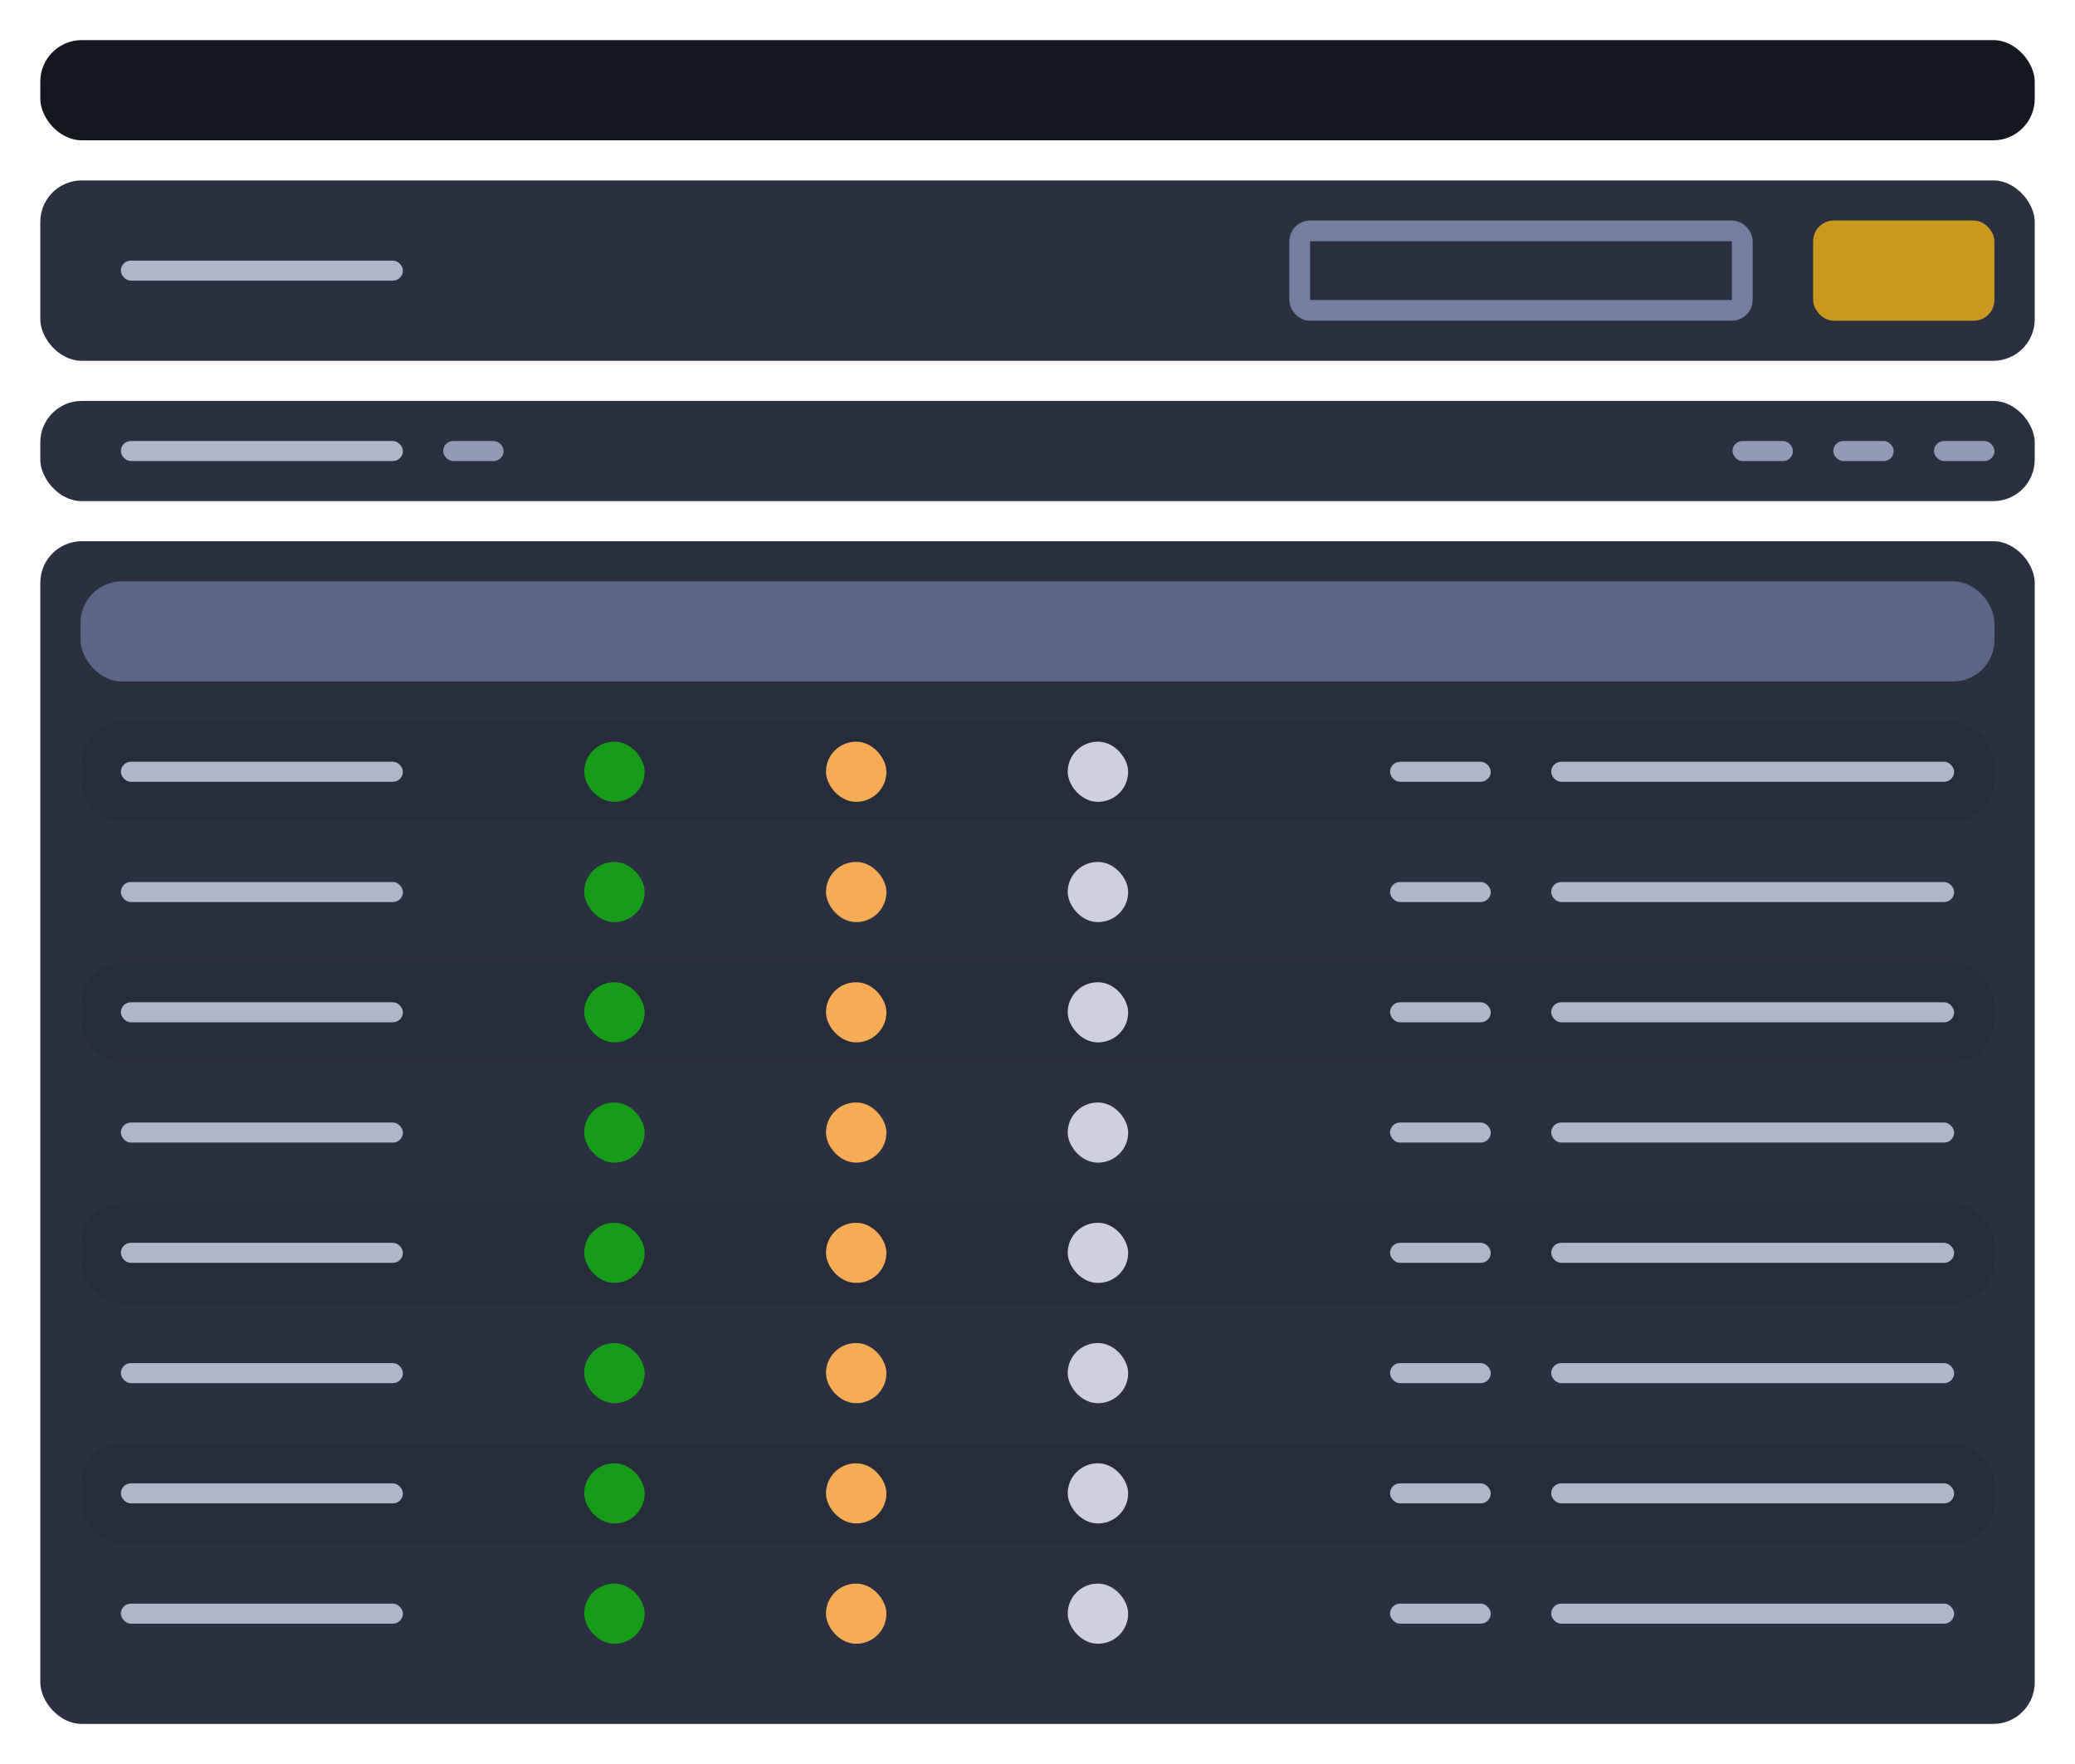 <svg width="100" height="85" viewBox="0 0 100 85" fill="none" xmlns="http://www.w3.org/2000/svg">
<g clip-path="url(#clip0_8126_6168)">
<rect x="1.942" y="1.932" width="96.117" height="4.83" rx="2" fill="#14171F"/>
<rect x="1.942" y="19.318" width="96.117" height="4.83" rx="2" fill="#2B3040"/>
<rect x="1.942" y="26.08" width="96.117" height="56.989" rx="2" fill="#2B3040"/>
<rect x="3.884" y="28.011" width="92.233" height="4.83" rx="2" fill="#5A6587"/>
<rect x="3.884" y="34.773" width="92.233" height="4.83" rx="2" fill="#272C3A"/>
<rect x="3.884" y="46.364" width="92.233" height="4.83" rx="2" fill="#272C3A"/>
<rect x="3.884" y="57.955" width="92.233" height="4.83" rx="2" fill="#272C3A"/>
<rect x="3.884" y="69.545" width="92.233" height="4.83" rx="2" fill="#272C3A"/>
<rect x="1.942" y="8.693" width="96.117" height="8.693" rx="2" fill="#2B3040"/>
<rect x="5.825" y="12.557" width="13.592" height="0.966" rx="0.483" fill="#AFB6CA"/>
<rect x="5.825" y="21.25" width="13.592" height="0.966" rx="0.483" fill="#AFB6CA"/>
<rect x="21.359" y="21.25" width="2.913" height="0.966" rx="0.483" fill="#919AB6"/>
<rect x="83.495" y="21.25" width="2.913" height="0.966" rx="0.483" fill="#919AB6"/>
<rect x="88.35" y="21.25" width="2.913" height="0.966" rx="0.483" fill="#919AB6"/>
<rect x="93.204" y="21.25" width="2.913" height="0.966" rx="0.483" fill="#919AB6"/>
<rect x="87.379" y="10.625" width="8.738" height="4.83" rx="1" fill="#C9981D"/>
<rect x="62.636" y="11.125" width="21.33" height="3.83" rx="0.5" stroke="#737EA1"/>
<rect x="5.825" y="36.705" width="13.592" height="0.966" rx="0.483" fill="#AFB6CA"/>
<rect x="66.99" y="36.705" width="4.854" height="0.966" rx="0.483" fill="#AFB6CA"/>
<rect x="74.757" y="36.705" width="19.418" height="0.966" rx="0.483" fill="#AFB6CA"/>
<rect x="28.155" y="35.739" width="2.913" height="2.898" rx="1.449" fill="#169C18"/>
<rect x="39.806" y="35.739" width="2.913" height="2.898" rx="1.449" fill="#F6AB55"/>
<rect x="51.456" y="35.739" width="2.913" height="2.898" rx="1.449" fill="#CDD1DE"/>
<rect x="5.825" y="42.5" width="13.592" height="0.966" rx="0.483" fill="#AFB6CA"/>
<rect x="66.99" y="42.5" width="4.854" height="0.966" rx="0.483" fill="#AFB6CA"/>
<rect x="74.757" y="42.5" width="19.418" height="0.966" rx="0.483" fill="#AFB6CA"/>
<rect x="28.155" y="41.534" width="2.913" height="2.898" rx="1.449" fill="#169C18"/>
<rect x="39.806" y="41.534" width="2.913" height="2.898" rx="1.449" fill="#F6AB55"/>
<rect x="51.456" y="41.534" width="2.913" height="2.898" rx="1.449" fill="#CDD1DE"/>
<rect x="5.825" y="54.091" width="13.592" height="0.966" rx="0.483" fill="#AFB6CA"/>
<rect x="66.99" y="54.091" width="4.854" height="0.966" rx="0.483" fill="#AFB6CA"/>
<rect x="74.757" y="54.091" width="19.418" height="0.966" rx="0.483" fill="#AFB6CA"/>
<rect x="28.155" y="53.125" width="2.913" height="2.898" rx="1.449" fill="#169C18"/>
<rect x="39.806" y="53.125" width="2.913" height="2.898" rx="1.449" fill="#F6AB55"/>
<rect x="51.456" y="53.125" width="2.913" height="2.898" rx="1.449" fill="#CDD1DE"/>
<rect x="5.825" y="65.682" width="13.592" height="0.966" rx="0.483" fill="#AFB6CA"/>
<rect x="66.99" y="65.682" width="4.854" height="0.966" rx="0.483" fill="#AFB6CA"/>
<rect x="74.757" y="65.682" width="19.418" height="0.966" rx="0.483" fill="#AFB6CA"/>
<rect x="28.155" y="64.716" width="2.913" height="2.898" rx="1.449" fill="#169C18"/>
<rect x="39.806" y="64.716" width="2.913" height="2.898" rx="1.449" fill="#F6AB55"/>
<rect x="51.456" y="64.716" width="2.913" height="2.898" rx="1.449" fill="#CDD1DE"/>
<rect x="5.825" y="77.272" width="13.592" height="0.966" rx="0.483" fill="#AFB6CA"/>
<rect x="66.99" y="77.272" width="4.854" height="0.966" rx="0.483" fill="#AFB6CA"/>
<rect x="74.757" y="77.272" width="19.418" height="0.966" rx="0.483" fill="#AFB6CA"/>
<rect x="28.155" y="76.307" width="2.913" height="2.898" rx="1.449" fill="#169C18"/>
<rect x="39.806" y="76.307" width="2.913" height="2.898" rx="1.449" fill="#F6AB55"/>
<rect x="51.456" y="76.307" width="2.913" height="2.898" rx="1.449" fill="#CDD1DE"/>
<rect x="5.825" y="48.295" width="13.592" height="0.966" rx="0.483" fill="#AFB6CA"/>
<rect x="66.99" y="48.295" width="4.854" height="0.966" rx="0.483" fill="#AFB6CA"/>
<rect x="74.757" y="48.295" width="19.418" height="0.966" rx="0.483" fill="#AFB6CA"/>
<rect x="28.155" y="47.33" width="2.913" height="2.898" rx="1.449" fill="#169C18"/>
<rect x="39.806" y="47.33" width="2.913" height="2.898" rx="1.449" fill="#F6AB55"/>
<rect x="51.456" y="47.33" width="2.913" height="2.898" rx="1.449" fill="#CDD1DE"/>
<rect x="5.825" y="59.886" width="13.592" height="0.966" rx="0.483" fill="#AFB6CA"/>
<rect x="66.99" y="59.886" width="4.854" height="0.966" rx="0.483" fill="#AFB6CA"/>
<rect x="74.757" y="59.886" width="19.418" height="0.966" rx="0.483" fill="#AFB6CA"/>
<rect x="28.155" y="58.92" width="2.913" height="2.898" rx="1.449" fill="#169C18"/>
<rect x="39.806" y="58.92" width="2.913" height="2.898" rx="1.449" fill="#F6AB55"/>
<rect x="51.456" y="58.92" width="2.913" height="2.898" rx="1.449" fill="#CDD1DE"/>
<rect x="5.825" y="71.477" width="13.592" height="0.966" rx="0.483" fill="#AFB6CA"/>
<rect x="66.99" y="71.477" width="4.854" height="0.966" rx="0.483" fill="#AFB6CA"/>
<rect x="74.757" y="71.477" width="19.418" height="0.966" rx="0.483" fill="#AFB6CA"/>
<rect x="28.155" y="70.511" width="2.913" height="2.898" rx="1.449" fill="#169C18"/>
<rect x="39.806" y="70.511" width="2.913" height="2.898" rx="1.449" fill="#F6AB55"/>
<rect x="51.456" y="70.511" width="2.913" height="2.898" rx="1.449" fill="#CDD1DE"/>
</g>
<defs>
<clipPath id="clip0_8126_6168">
<rect width="100" height="85" fill="white"/>
</clipPath>
</defs>
</svg>
